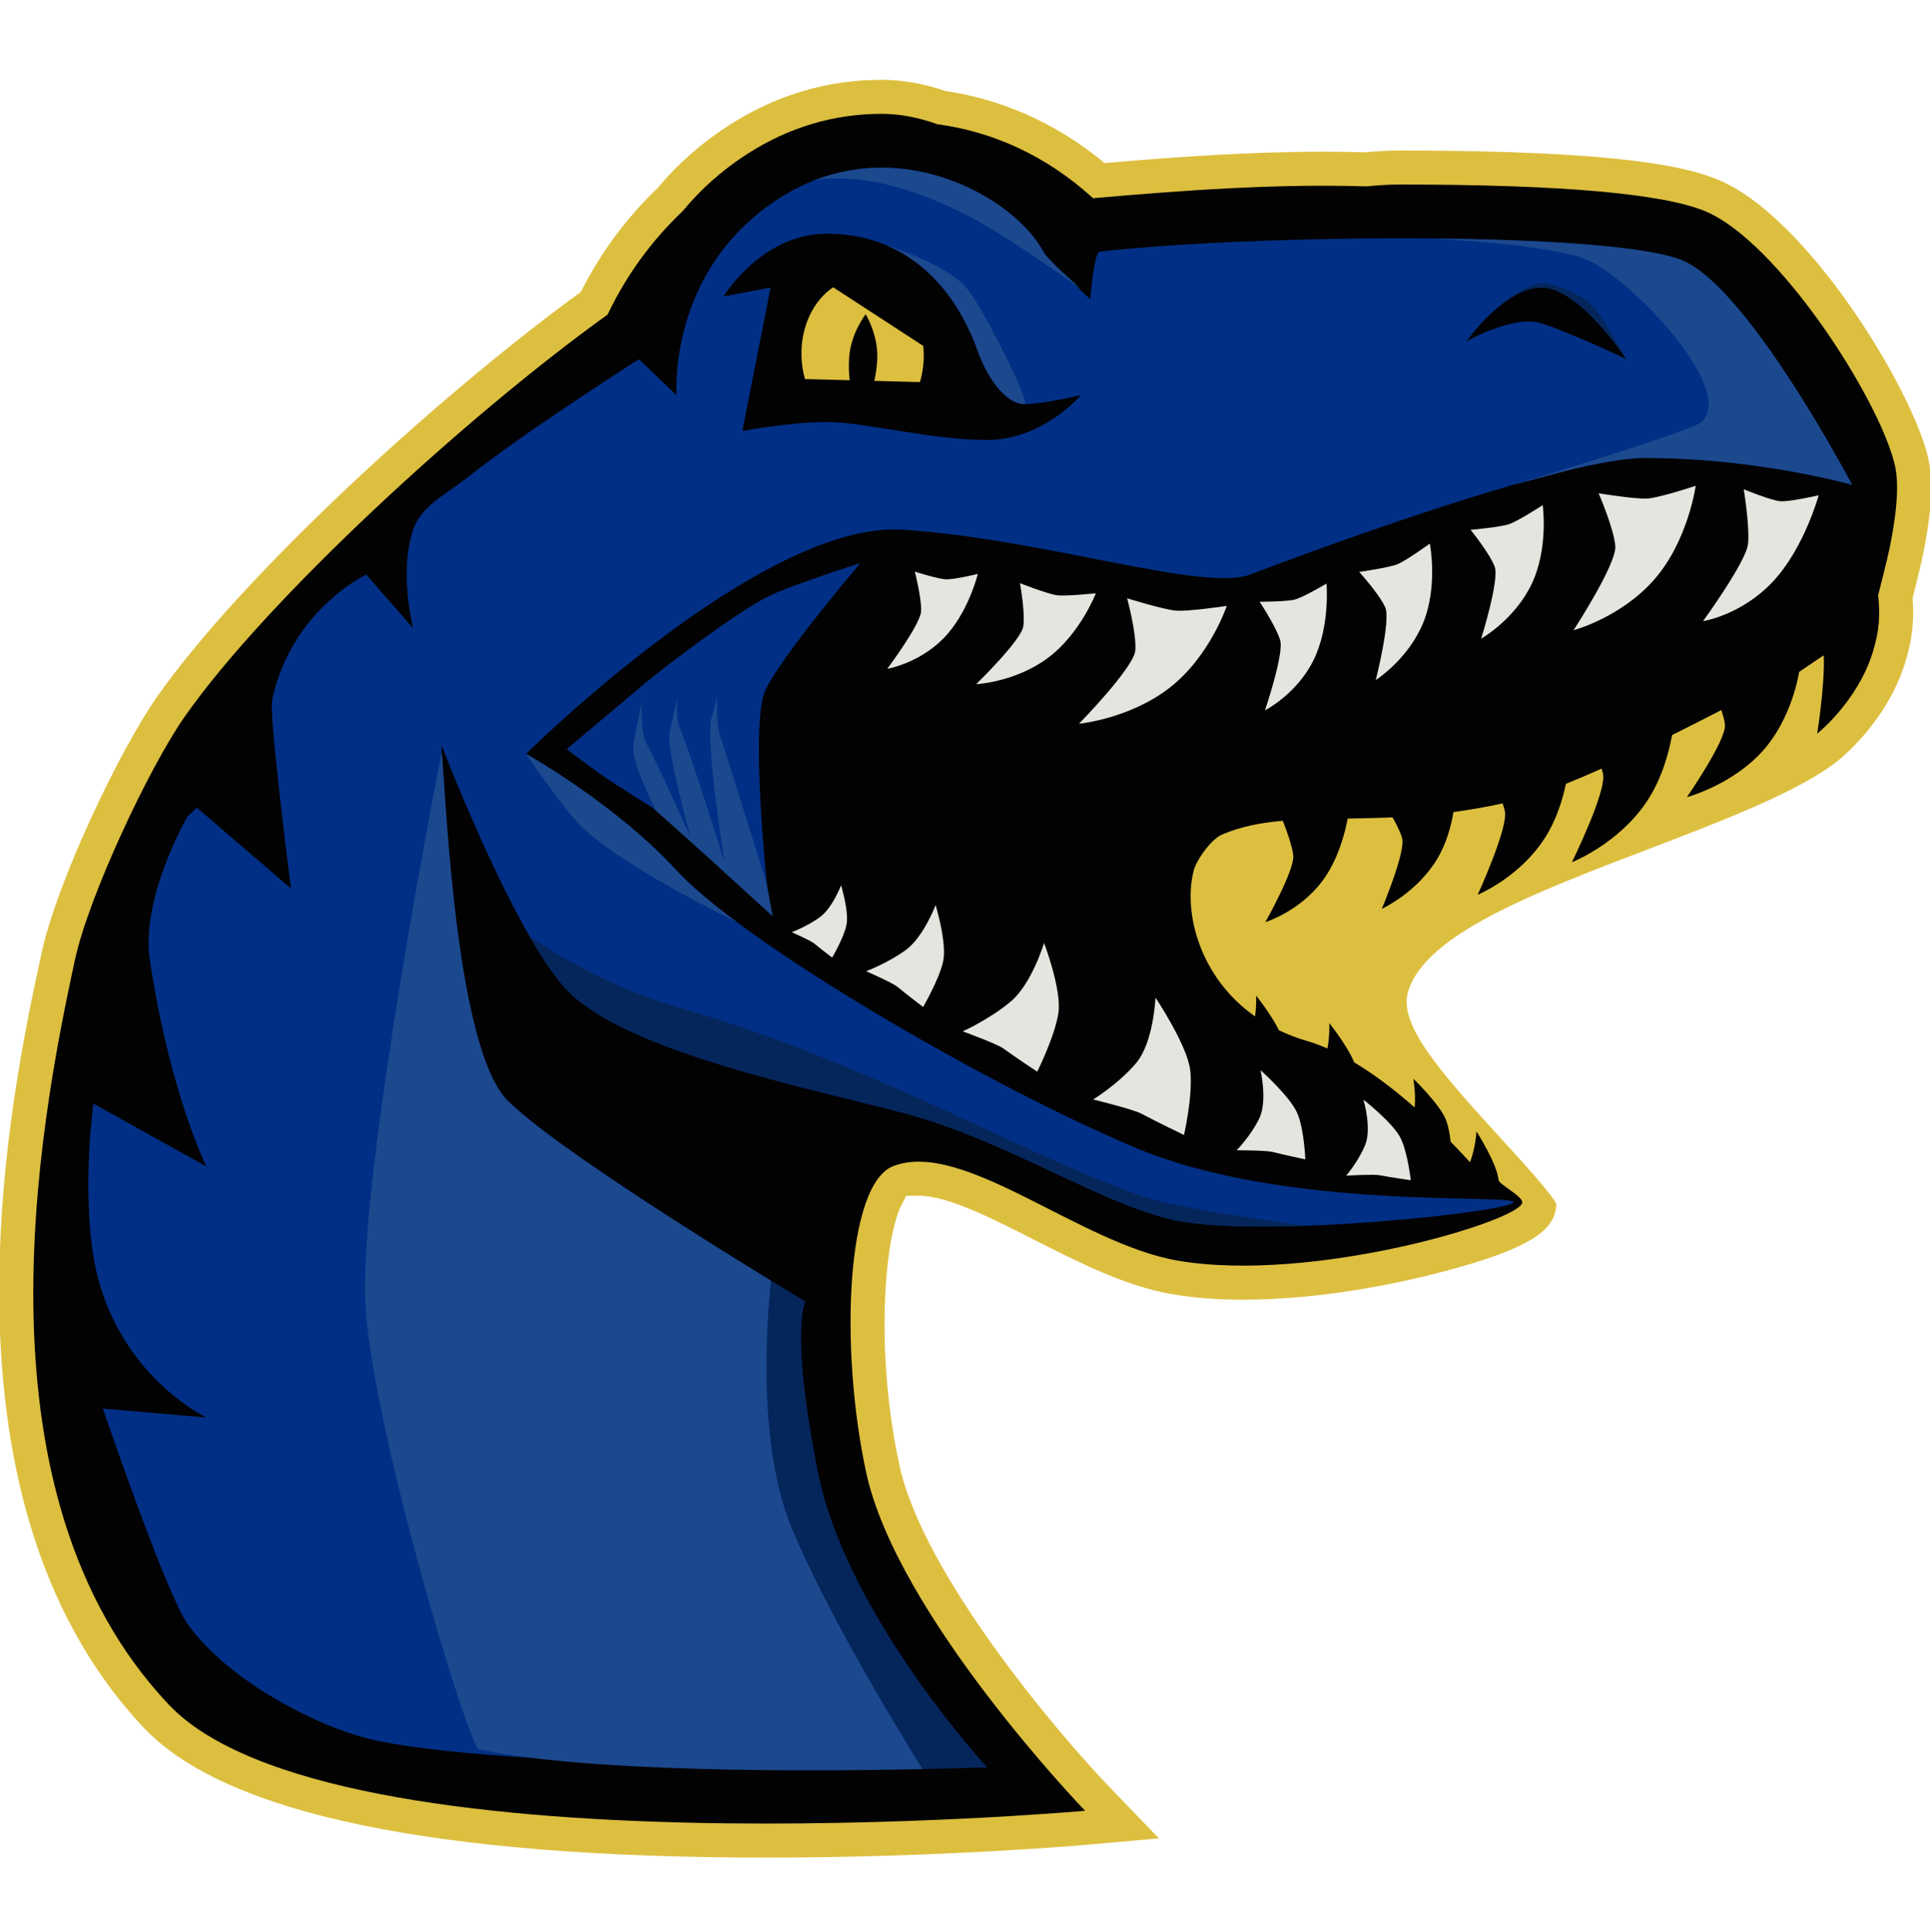 <?xml version="1.0" encoding="utf-8"?>
<!-- Generator: Adobe Illustrator 24.1.0, SVG Export Plug-In . SVG Version: 6.00 Build 0)  -->
<svg version="1.1" id="Layer_1" xmlns="http://www.w3.org/2000/svg" xmlns:xlink="http://www.w3.org/1999/xlink" x="0px" y="0px"
	 viewBox="0 0 999 1000" style="enable-background:new 0 0 999 1000;" xml:space="preserve">
<path style="fill:#DDBF40;" d="M396.766,961.684c-171.785,0-280.213-22.597-322.273-67.163
	C-39.638,773.593,6.531,562.107,21.703,492.609c7.908-36.236,40.066-104.159,59.869-132.288
	c44.431-63.112,145.272-155.186,217.094-207.742l1.94-1.421l1.106-2.135c9.928-19.17,22.846-36.468,38.394-51.414l0.394-0.38
	l0.352-0.419c10.468-12.478,22.992-23.391,37.222-32.436c24.062-15.301,50.389-23.059,78.251-23.059
	c10.384,0,21.231,1.853,32.24,5.508l0.824,0.275l0.863,0.131c28.209,4.283,55.302,16.262,78.354,34.642l3.189,2.543l4.065-0.347
	c32.162-2.734,70.295-5.529,109.247-5.529c7.169,0,14.209,0.097,20.924,0.288l0.622,0.019l0.622-0.059
	c6.329-0.588,12.076-0.874,17.566-0.874c115.422,0,149.418,8.749,164.949,15.33c45.816,19.422,98.863,106.393,107.949,142.514
	c3.918,15.611,0.819,35.561-2.319,51.197c-0.697,3.487-2.484,10.952-5.03,21.024l-0.392,1.554l0.1,1.6
	c0.703,11.101-0.46,20.585-3.891,31.714c-8.907,28.919-30.469,47.409-34.702,50.822c-19.731,15.908-60.118,31.343-99.175,46.27
	c-58.628,22.406-114.003,43.57-123.362,73.015c-5.393,16.959,15.029,40.447,48.798,77.367c9.642,10.543,25.601,27.988,27.798,33.014
	c-0.433,12.667-10.811,22.611-60.551,35.51c-20.184,5.231-60.221,14.009-101.587,14.009c-13.35,0-25.704-0.956-36.716-2.844
	c-24.125-4.131-48.412-16.48-71.901-28.421c-21.817-11.091-44.371-22.557-59.305-22.557h-6.422l-2.924,5.779
	c-8.292,17.437-13.255,75.01-0.622,133.671c12.227,56.783,82.697,139.618,108.819,166.745l25.508,26.497l-36.629,3.274
	C560.155,955.268,486.71,961.684,396.766,961.684z"/>
<path style="fill:#020202;" d="M980.652,240.051c-8.846-35.182-60.483-114.8-97.736-130.59
	c-21.811-9.245-74.998-13.933-158.073-13.933c-6.042,0-11.873,0.385-17.589,0.958c-46.673-1.45-95.231,2.057-141.451,6.134
	c-24.402-22.268-52.255-34.504-80.575-38.316c-9.333-3.33-19.021-5.374-28.9-5.374c-24.464,0-47.611,6.833-68.804,20.308
	c-14.164,9.006-25.308,19.296-34.116,30.028c-15.714,14.861-29.072,32.892-38.89,53.58
	C242.525,214.519,138.963,309.399,95.978,370.46c-19.153,27.207-50.062,93.822-57.065,125.905
	C19.381,585.847-15.08,773.948,87.304,882.432c84.732,89.781,474.367,55.017,474.367,55.017s-97.358-100.992-113.351-175.261
	c-13.696-63.6-10.518-149.047,14.085-158.503c36.167-13.899,96.33,40.237,147.281,48.961c69.932,11.974,178.28-20.934,178.28-30.22
	c0-3.215-12.088-9.339-12.291-11.545c-0.791-8.625-11.416-25.12-11.416-25.12s-0.497,8.637-3.373,15.914
	c-3.041-3.337-6.376-6.9-10.009-10.613c-0.411-3.647-1.076-7.552-2.158-10.671c-2.851-8.22-17.171-21.94-17.171-21.94
	s1.411,7.558,0.703,14.883c-9.745-8.583-20.383-16.817-31.278-23.33c-3.522-8.635-12.902-20.347-12.902-20.347
	s0.309,6.508-0.971,13.142c-3.6-1.572-7.197-2.923-10.767-3.945c-5.168-1.479-9.872-3.372-14.311-5.477
	c-4.052-8.254-11.811-17.952-11.811-17.952s0.242,5.049-0.573,10.783c-28.907-20.315-37.296-54.238-31.722-75.57
	c1.472-5.631,9.057-16.187,14.604-18.572c9.766-4.199,20.166-6.157,31.483-7.143c1.821,4.622,4.892,12.976,5.427,18.031
	c0.769,7.267-14.448,34.425-14.448,34.425s17.524-5.357,29.417-21.184c8.182-10.888,11.762-24.806,13.199-32.433
	c7.322-0.098,15.068-0.26,23.205-0.627c2.08,3.699,4.132,7.79,4.956,10.811c1.927,7.069-10.518,36.569-10.518,36.569
	s18.228-8.294,28.767-26.002c4.709-7.912,7.109-16.749,8.332-24.116c8.073-1.073,16.536-2.53,25.411-4.464
	c0.502,1.399,0.915,2.726,1.176,3.906c1.914,8.625-14.072,43.392-14.072,43.392s21.728-8.892,34.914-29.577
	c5.738-9.002,8.962-19.201,10.778-27.853c5.772-2.322,11.973-4.983,18.458-7.896c0.309,0.979,0.579,1.924,0.759,2.782
	c1.909,9.106-16.131,45.69-16.131,45.69s23.767-9.267,38.49-31.015c7.765-11.47,11.541-24.782,13.394-34.835
	c8.713-4.331,17.317-8.713,25.477-12.936c0.924,2.779,1.647,5.473,1.867,7.619c0.804,7.845-19.698,37.477-19.698,37.477
	s22.913-6.096,38.792-23.416c15.879-17.32,19.297-41.399,19.297-41.399s12.275-8.363,12.732-8.617
	c0.754,14.619-3.375,40.571-3.375,40.571s20.885-16.59,28.764-42.169c3.702-12.019,3.764-19.759,2.803-29.549
	c0,0,4.728-18.413,5.971-24.618C980.353,272.504,983.878,252.883,980.652,240.051z"/>
<path style="fill:#012F85;" d="M467.009,274.207c73.02,4.643,155.777,32.501,180.117,23.215s160.645-60.358,204.457-60.358
	c58.416,0,107.096,13.929,107.096,13.929s-53.365-101.551-87.624-116.074c-35.763-15.16-219.061-13.929-301.817-4.643
	c-3.066,0.344-4.868,24.678-4.868,24.678s-22.141-20.482-24.34-24.678c-14.604-27.858-77.888-65.001-136.305-27.858
	s-53.548,102.145-53.548,102.145l-19.472-18.572c0,0-58.416,37.144-87.624,60.358c-12.69,10.086-25.003,15.359-29.208,27.858
	c-7.551,22.446,0,51.072,0,51.072l-24.34-27.858c0,0-38.944,18.572-48.68,65.001c-1.717,8.188,9.736,97.502,9.736,97.502
	l-48.68-41.786l-4.868,4.643c0,0-24.34,41.786-19.472,74.287c10.234,68.328,29.208,106.788,29.208,106.788l-58.416-32.501
	c0,0-5.968,41.933,0,78.93c9.736,60.358,58.416,83.573,58.416,83.573l-53.548-4.643c0,0,32.619,95.668,43.812,111.431
	c21.419,30.162,69.034,54.301,97.36,60.358c77.271,16.523,316.421,13.929,316.421,13.929s-73.02-78.93-87.624-153.217
	s-6.359-87.879-6.359-87.879s-123.13-73.69-153.807-103.748c-30.477-29.863-34.554-184.451-34.554-184.451
	s40.279,105.231,68.152,130.002c33.244,29.544,118.506,46.865,170.381,60.358c53.548,13.929,103.387,47.839,141.173,55.715
	c46.506,9.694,175.141-4.643,175.249-9.286s-116.832,4.643-194.721-27.858c-78.016-32.554-204.457-106.788-238.533-143.931
	c-31.734-34.591-77.888-60.358-77.888-60.358S393.989,269.564,467.009,274.207z M798.034,148.847
	c19.472,0,43.812,37.144,43.812,37.144s-29.208-13.929-43.812-18.572s-38.944,9.286-38.944,9.286S778.562,148.847,798.034,148.847z
	 M428.065,120.989c53.548,0,73.02,46.429,77.888,60.358c4.868,13.929,14.604,27.858,24.34,27.858c9.736,0,29.208-4.643,29.208-4.643
	s-19.472,23.215-48.68,23.215c-29.208,0-63.284-9.286-82.756-9.286s-43.812,4.643-43.812,4.643l14.604-74.287l-24.34,4.643
	C374.517,153.49,393.989,120.989,428.065,120.989z"/>
<path style="fill:#E5E5DF;" d="M941.374,256.408c0,0-7.459,27.381-23.743,44.734c-16.284,17.353-36.109,20.436-36.109,20.436
	s22.437-30.85,23.307-40.106s-2.236-28.153-2.236-28.153s14.107,5.786,18.955,6.173
	C926.396,259.878,941.374,256.408,941.374,256.408z"/>
<path style="fill:#E5E5DF;" d="M877.737,251.512c0,0-3.93,28.251-21.208,48.215s-42.015,26.528-42.015,26.528
	s22.384-34.332,21.6-43.587c-0.784-9.256-8.635-27.283-8.635-27.283s19.239,3.175,25.521,2.691S877.737,251.512,877.737,251.512z"/>
<path style="fill:#E5E5DF;" d="M798.541,261.509c0,0,3.109,22.219-5.704,40.765s-26.177,28.382-26.177,28.382s9.591-30.455,7-37.328
	c-2.591-6.873-12.439-19.019-12.439-19.019s15.291-1.363,19.956-2.963C785.841,269.745,798.541,261.509,798.541,261.509z"/>
<path style="fill:#E5E5DF;" d="M740.101,281.411c0,0,4.34,22.03-3.429,40.996c-7.769,18.965-24.562,29.666-24.562,29.666
	s7.883-30.897,4.914-37.63s-13.479-18.363-13.479-18.363s15.193-2.135,19.763-3.969
	C727.877,290.278,740.101,281.411,740.101,281.411z"/>
<path style="fill:#E5E5DF;" d="M686.631,302.127c0,0,1.966,22.249-6.821,39.825c-8.787,17.576-25.049,25.792-25.049,25.792
	s9.968-29.289,7.87-36.313c-2.098-7.024-10.622-19.897-10.622-19.897s14.032-0.015,18.36-1.191
	C674.696,309.166,686.631,302.127,686.631,302.127z"/>
<path style="fill:#E5E5DF;" d="M634.994,313.672c0,0-8.67,26.069-29.492,42.302c-20.822,16.233-46.978,18.696-46.978,18.696
	s28.38-29.022,29.121-37.876c0.741-8.853-4.222-27.051-4.222-27.051s18.968,5.9,25.415,6.391
	C615.284,316.626,634.994,313.672,634.994,313.672z"/>
<path style="fill:#E5E5DF;" d="M567.227,307.14c0,0-8.086,21.047-24.933,33.553c-16.847,12.506-37.016,13.508-37.016,13.508
	s23.345-22.703,24.404-29.936c1.059-7.234-1.733-22.355-1.733-22.355s14.2,5.578,19.11,6.232
	C551.969,308.796,567.227,307.14,567.227,307.14z"/>
<path style="fill:#E5E5DF;" d="M506.127,297.147c0,0-4.898,20.152-17.668,33.235c-12.77,13.083-29.201,15.865-29.201,15.865
	s17.256-23.084,17.531-29.851c0.275-6.767-3.249-20.453-3.249-20.453s12.083,3.835,16.156,3.986
	C493.769,300.079,506.127,297.147,506.127,297.147z"/>
<path style="fill:#E5E5DF;" d="M565.834,569.194c0,0,12.973-7.904,22.163-18.729c9.19-10.825,10.093-34.024,10.093-34.024
	s16.573,24.747,18.013,37.807c1.44,13.06-3.247,33.337-3.247,33.337s-14.412-6.945-21.98-11
	C586.634,574.312,565.834,569.194,565.834,569.194z"/>
<path style="fill:#E5E5DF;" d="M640.131,595.493c0,0,7.415-7.572,11.706-16.508c4.292-8.936,0.645-24.944,0.645-24.944
	s15.877,14.144,19.262,22.83s3.909,23.33,3.909,23.33s-11.128-2.337-17.046-3.844C655.289,595.513,640.131,595.493,640.131,595.493z
	"/>
<path style="fill:#E5E5DF;" d="M696.803,608.652c0,0,6.442-7.479,9.888-16.054s-0.951-23.294-0.951-23.294
	s15.684,12.289,19.38,20.197c3.696,7.907,5.096,21.531,5.096,21.531s-10.521-1.549-16.133-2.619
	C710.937,607.813,696.803,608.652,696.803,608.652z"/>
<path style="fill:#E5E5DF;" d="M498.324,533.944c0,0,13.746-6.17,24.735-15.344c10.989-9.174,17.371-30.418,17.371-30.418
	s9.215,24.14,7.402,36.264c-1.813,12.124-10.951,30.364-10.951,30.364s-11.504-7.597-17.447-11.962
	C516.101,540.401,498.324,533.944,498.324,533.944z"/>
<path style="fill:#E5E5DF;" d="M448.324,502.798c0,0,11.259-4.212,20.494-10.949s15.474-23.293,15.474-23.293
	s5.99,19.638,3.883,29.178c-2.108,9.54-10.372,23.571-10.372,23.571s-8.72-6.612-13.201-10.376
	C462.09,508.818,448.324,502.798,448.324,502.798z"/>
<path style="fill:#E5E5DF;" d="M409.818,482.604c0,0,7.993-2.99,14.548-7.773c6.556-4.782,10.985-16.535,10.985-16.535
	s4.252,13.94,2.756,20.712s-7.363,16.733-7.363,16.733s-6.19-4.693-9.371-7.366C419.591,486.877,409.818,482.604,409.818,482.604z"
	/>
<path style="fill:none;" d="M384.253,223.134c0,0,24.34-4.643,43.812-4.643s53.548,9.286,82.756,9.286
	c29.208,0,48.68-23.215,48.68-23.215s-19.472,4.643-29.208,4.643c-9.736,0-19.472-13.929-24.34-27.858
	c-4.868-13.929-24.34-60.358-77.888-60.358c-34.076,0-53.548,32.501-53.548,32.501l24.34-4.643L384.253,223.134z"/>
<path style="fill:none;" d="M798.034,167.419c14.604,4.643,43.812,18.572,43.812,18.572s-24.34-37.144-43.812-37.144
	c-19.472,0-38.944,27.858-38.944,27.858S783.43,162.776,798.034,167.419z"/>
<path style="fill:none;" d="M384.253,223.134c0,0,24.34-4.643,43.812-4.643s53.548,9.286,82.756,9.286
	c29.208,0,48.68-23.215,48.68-23.215s-19.472,4.643-29.208,4.643c-9.736,0-19.472-13.929-24.34-27.858
	c-4.868-13.929-24.34-60.358-77.888-60.358c-34.076,0-53.548,32.501-53.548,32.501l24.34-4.643L384.253,223.134z"/>
<path style="fill:none;" d="M798.034,167.419c14.604,4.643,43.812,18.572,43.812,18.572s-24.34-37.144-43.812-37.144
	c-19.472,0-38.944,27.858-38.944,27.858S783.43,162.776,798.034,167.419z"/>
<path style="fill:none;" d="M384.253,223.134c0,0,24.34-4.643,43.812-4.643s53.548,9.286,82.756,9.286
	c29.208,0,48.68-23.215,48.68-23.215s-19.472,4.643-29.208,4.643c-9.736,0-19.472-13.929-24.34-27.858
	c-4.868-13.929-24.34-60.358-77.888-60.358c-34.076,0-53.548,32.501-53.548,32.501l24.34-4.643L384.253,223.134z"/>
<path style="fill:none;" d="M798.034,167.419c14.604,4.643,43.812,18.572,43.812,18.572s-24.34-37.144-43.812-37.144
	c-19.472,0-38.944,27.858-38.944,27.858S783.43,162.776,798.034,167.419z"/>
<path style="fill:#1C488E;" d="M559.456,149.594c-4.868-4.643-17.228-15.123-19.427-19.319
	c-13.105-24.999-65.412-57.437-118.224-36.998c30.6-4.789,63.353,10.338,79.28,18.426
	C520.893,121.762,559.456,149.594,559.456,149.594z"/>
<path style="fill:none;" d="M384.253,223.134c0,0,24.34-4.643,43.812-4.643c19.472,0,53.548,9.286,82.756,9.286
	c29.208,0,48.68-23.215,48.68-23.215s-19.472,4.643-29.208,4.643c-9.736,0-19.472-13.929-24.34-27.858
	c-4.868-13.929-24.34-60.358-77.888-60.358c-34.076,0-53.548,32.501-53.548,32.501l24.34-4.643L384.253,223.134z"/>
<path style="fill:none;" d="M798.034,167.419c14.604,4.643,43.812,18.572,43.812,18.572s-24.34-37.144-43.812-37.144
	c-19.472,0-38.944,27.858-38.944,27.858S783.43,162.776,798.034,167.419z"/>
<path style="fill:#1C488E;" d="M350.177,450.638c-31.734-34.591-77.888-60.358-77.888-60.358s18.569,27.491,28.168,37.144
	c17.057,17.151,61.436,40.521,80.624,49.676C367.791,467.201,357.07,458.153,350.177,450.638z"/>
<path style="fill:none;" d="M798.034,167.419c14.604,4.643,43.812,18.572,43.812,18.572s-24.34-37.144-43.812-37.144
	c-19.472,0-38.944,27.858-38.944,27.858S783.43,162.776,798.034,167.419z"/>
<path style="fill:none;" d="M559.501,204.562c0,0-7.927,1.887-16.194,3.255c2.028,3.735,3.225,6.03,3.225,6.03h-41.786
	l-45.667-86.767c-8.783-3.76-19.042-6.092-31.015-6.092c-34.076,0-53.548,32.501-53.548,32.501l24.34-4.643l-14.604,74.287
	c0,0,24.34-4.643,43.812-4.643c19.472,0,53.548,9.286,82.756,9.286C540.029,227.777,559.501,204.562,559.501,204.562z"/>
<path style="fill:#1C488E;" d="M505.953,181.348c4.868,13.929,14.604,27.858,24.34,27.858c3.524,0-21.495-50.163-30.19-60.358
	c-10.464-12.269-41.024-21.766-41.024-21.766C489.579,140.138,502.174,170.533,505.953,181.348z"/>
<path style="fill:none;" d="M559.501,204.562c0,0-19.472,4.643-29.208,4.643c-9.736,0-19.472-13.929-24.34-27.858
	c-4.868-13.929-24.34-60.358-77.888-60.358c-34.076,0-53.548,32.501-53.548,32.501l15.212-2.902
	c2.003-3.735,3.587-6.384,3.587-6.384h13.929l-4.643,23.215l-18.028,54.084l-0.32,1.631c0,0,24.34-4.643,43.812-4.643
	c19.472,0,53.548,9.286,82.756,9.286C540.029,227.777,559.501,204.562,559.501,204.562z"/>
<path style="fill:none;" d="M798.034,167.419c14.604,4.643,43.812,18.572,43.812,18.572s-24.34-37.144-43.812-37.144
	c-19.472,0-38.944,27.858-38.944,27.858S783.43,162.776,798.034,167.419z"/>
<path style="fill:#DDBF40;" d="M414.858,184.384c0.115,4.146,0.743,8.125,1.798,11.855l23.164,0.609
	c-0.405-3.381-0.558-7.209-0.328-11.326c0.715-12.803,8.586-22.811,8.586-22.811s6.712,10.749,5.997,23.552
	c-0.223,3.99-0.775,7.67-1.517,10.92l23.608,0.621c1.39-4.652,2.1-9.716,1.954-15.012c-0.035-1.258-0.122-2.5-0.248-3.725
	l-46.613-30.335C421.134,155.495,414.433,168.995,414.858,184.384z"/>
<path style="fill:none;" d="M798.034,167.419c14.604,4.643,43.812,18.572,43.812,18.572s-24.34-37.144-43.812-37.144
	c-19.472,0-38.944,27.858-38.944,27.858S783.43,162.776,798.034,167.419z"/>
<path style="fill:none;" d="M559.501,204.562c0,0-19.472,4.643-29.208,4.643c-9.736,0-19.472-13.929-24.34-27.858
	c-4.868-13.929-24.34-60.358-77.888-60.358c-34.076,0-53.548,32.501-53.548,32.501l24.34-4.643l-14.604,74.287
	c0,0,24.34-4.643,43.812-4.643c19.472,0,53.548,9.286,82.756,9.286C540.029,227.777,559.501,204.562,559.501,204.562z"/>
<path style="fill:#05265B;" d="M596.037,620.753c-30.93-9.23-88.982-38.201-118.521-51.213
	c-31.149-13.722-71.698-32.191-127.301-48.286c-31.199-9.031-58.248-24.511-75.985-36.36c7.692,13.341,15.432,24.556,22.398,30.746
	c33.244,29.544,118.506,46.865,170.381,60.358c53.548,13.929,103.387,47.839,141.173,55.715c15.778,3.289,41.012,3.81,67.471,2.883
	l0.002-0.002C675.654,634.595,615.396,626.53,596.037,620.753z"/>
<path style="fill:#1C488E;" d="M399.075,663.053c-35.236-21.586-112.611-70.003-136.045-92.964
	c-26.609-26.073-32.049-152.424-34.116-178.507l-0.439-1.301c0,0-42.234,213.609-39.394,283.22
	c2.56,62.772,53.426,230.984,58.866,232.147c56.92,12.172,172.613,11.45,229.611,10.226c-13.806-22.18-48.824-79.919-67.351-123.922
	C393.16,751.461,396.082,692.831,399.075,663.053z"/>
<path style="fill:#05265B;" d="M423.197,761.716c-14.604-74.287-6.359-87.879-6.359-87.879s-6.87-4.112-17.762-10.784
	c-2.993,29.778-5.915,88.409,11.132,128.898c18.528,44.003,53.545,101.743,67.351,123.922c20.379-0.438,33.262-0.94,33.262-0.94
	S437.801,836.003,423.197,761.716z"/>
<path style="fill:#1C488E;" d="M955.154,244.47c-12.436-22.652-55.107-97.262-84.1-109.551
	c-17.529-7.431-70.519-10.916-129.724-11.452c0.46,0.074,62.625,2.908,81.044,11.452c22.773,10.564,76.323,66.494,58.416,83.573
	c-4.868,4.643-97.36,32.501-97.36,32.501l31.111-8.229c15.063-3.515,28.027-5.699,37.041-5.699c6.097,0,12.079,0.159,17.92,0.431
	c50.119,2.332,89.176,13.498,89.176,13.498S957.413,248.584,955.154,244.47z"/>
<path style="fill:none;" d="M841.846,185.991c0,0-0.149-0.225-0.404-0.603c0.122,0.23,0.223,0.42,0.292,0.55
	C841.803,185.97,841.846,185.991,841.846,185.991z"/>
<path style="fill:none;" d="M559.501,204.562c0,0-19.472,4.643-29.208,4.643c-9.736,0-19.472-13.929-24.34-27.858
	c-4.868-13.929-24.34-60.358-77.888-60.358c-34.076,0-53.548,32.501-53.548,32.501l24.34-4.643l-14.604,74.287
	c0,0,24.34-4.643,43.812-4.643c19.472,0,53.548,9.286,82.756,9.286C540.029,227.777,559.501,204.562,559.501,204.562z"/>
<path style="fill:#05265B;" d="M841.442,185.387c-2.172-4.079-12.47-23.083-18.605-28.477c-5.306-4.665-19.309-10.949-26.338-10.243
	c-6.058,0.609-19.022,10.243-19.022,10.243l0.419,0.19c6.107-4.629,13.12-8.254,20.138-8.254
	C816.063,148.847,838.25,180.667,841.442,185.387z"/>
<path style="fill:#012F85;" d="M841.859,186.175c0,0-0.045-0.087-0.125-0.238c-1.322-0.629-14.963-7.095-27.92-12.51
	L841.859,186.175z"/>
<path style="fill:#1C488E;" d="M399.965,474.43c0,0-25.206-23.084-33.654-30.728c-7.041-6.371-28.278-25.357-28.278-25.357
	l-24.398-28.782l10.243-23.412l14.632-10.243l24.875-4.39l14.632,2.926L399.965,474.43z"/>
<path style="fill:#012F85;" d="M372.683,380.681c6.083,18.35,24.355,77.654,24.355,77.654s-8.776-82.608-1.03-100.588
	c7.151-16.601,49.317-66.22,49.317-66.22s-36.855,11.701-48.286,17.559c-17.107,8.765-52.88,36.04-62.82,44.333
	c-4.868,4.062-40.896,34.436-40.896,34.436s13.919,10.489,18.706,13.784c6.666,4.588,27.257,17.493,27.257,17.493
	s-12.839-24.745-11.375-33.64c0.796-4.837,2.842-15.098,4.39-22.719c-0.282,7.366-0.215,17.732,2.055,21.652
	c4.551,7.855,23.176,49.035,23.176,49.035s-12.688-45.045-10.929-53.897c0.636-3.201,2.265-10.754,4.012-18.756
	c-0.425,6.401-0.307,12.461,1.132,15.646c4.86,10.756,23.345,70.177,23.345,70.177s-10.23-63.791-6.74-75.137
	c0.713-2.319,1.742-6.209,2.912-10.855C370.898,368.672,371.159,376.083,372.683,380.681z"/>
</svg>
